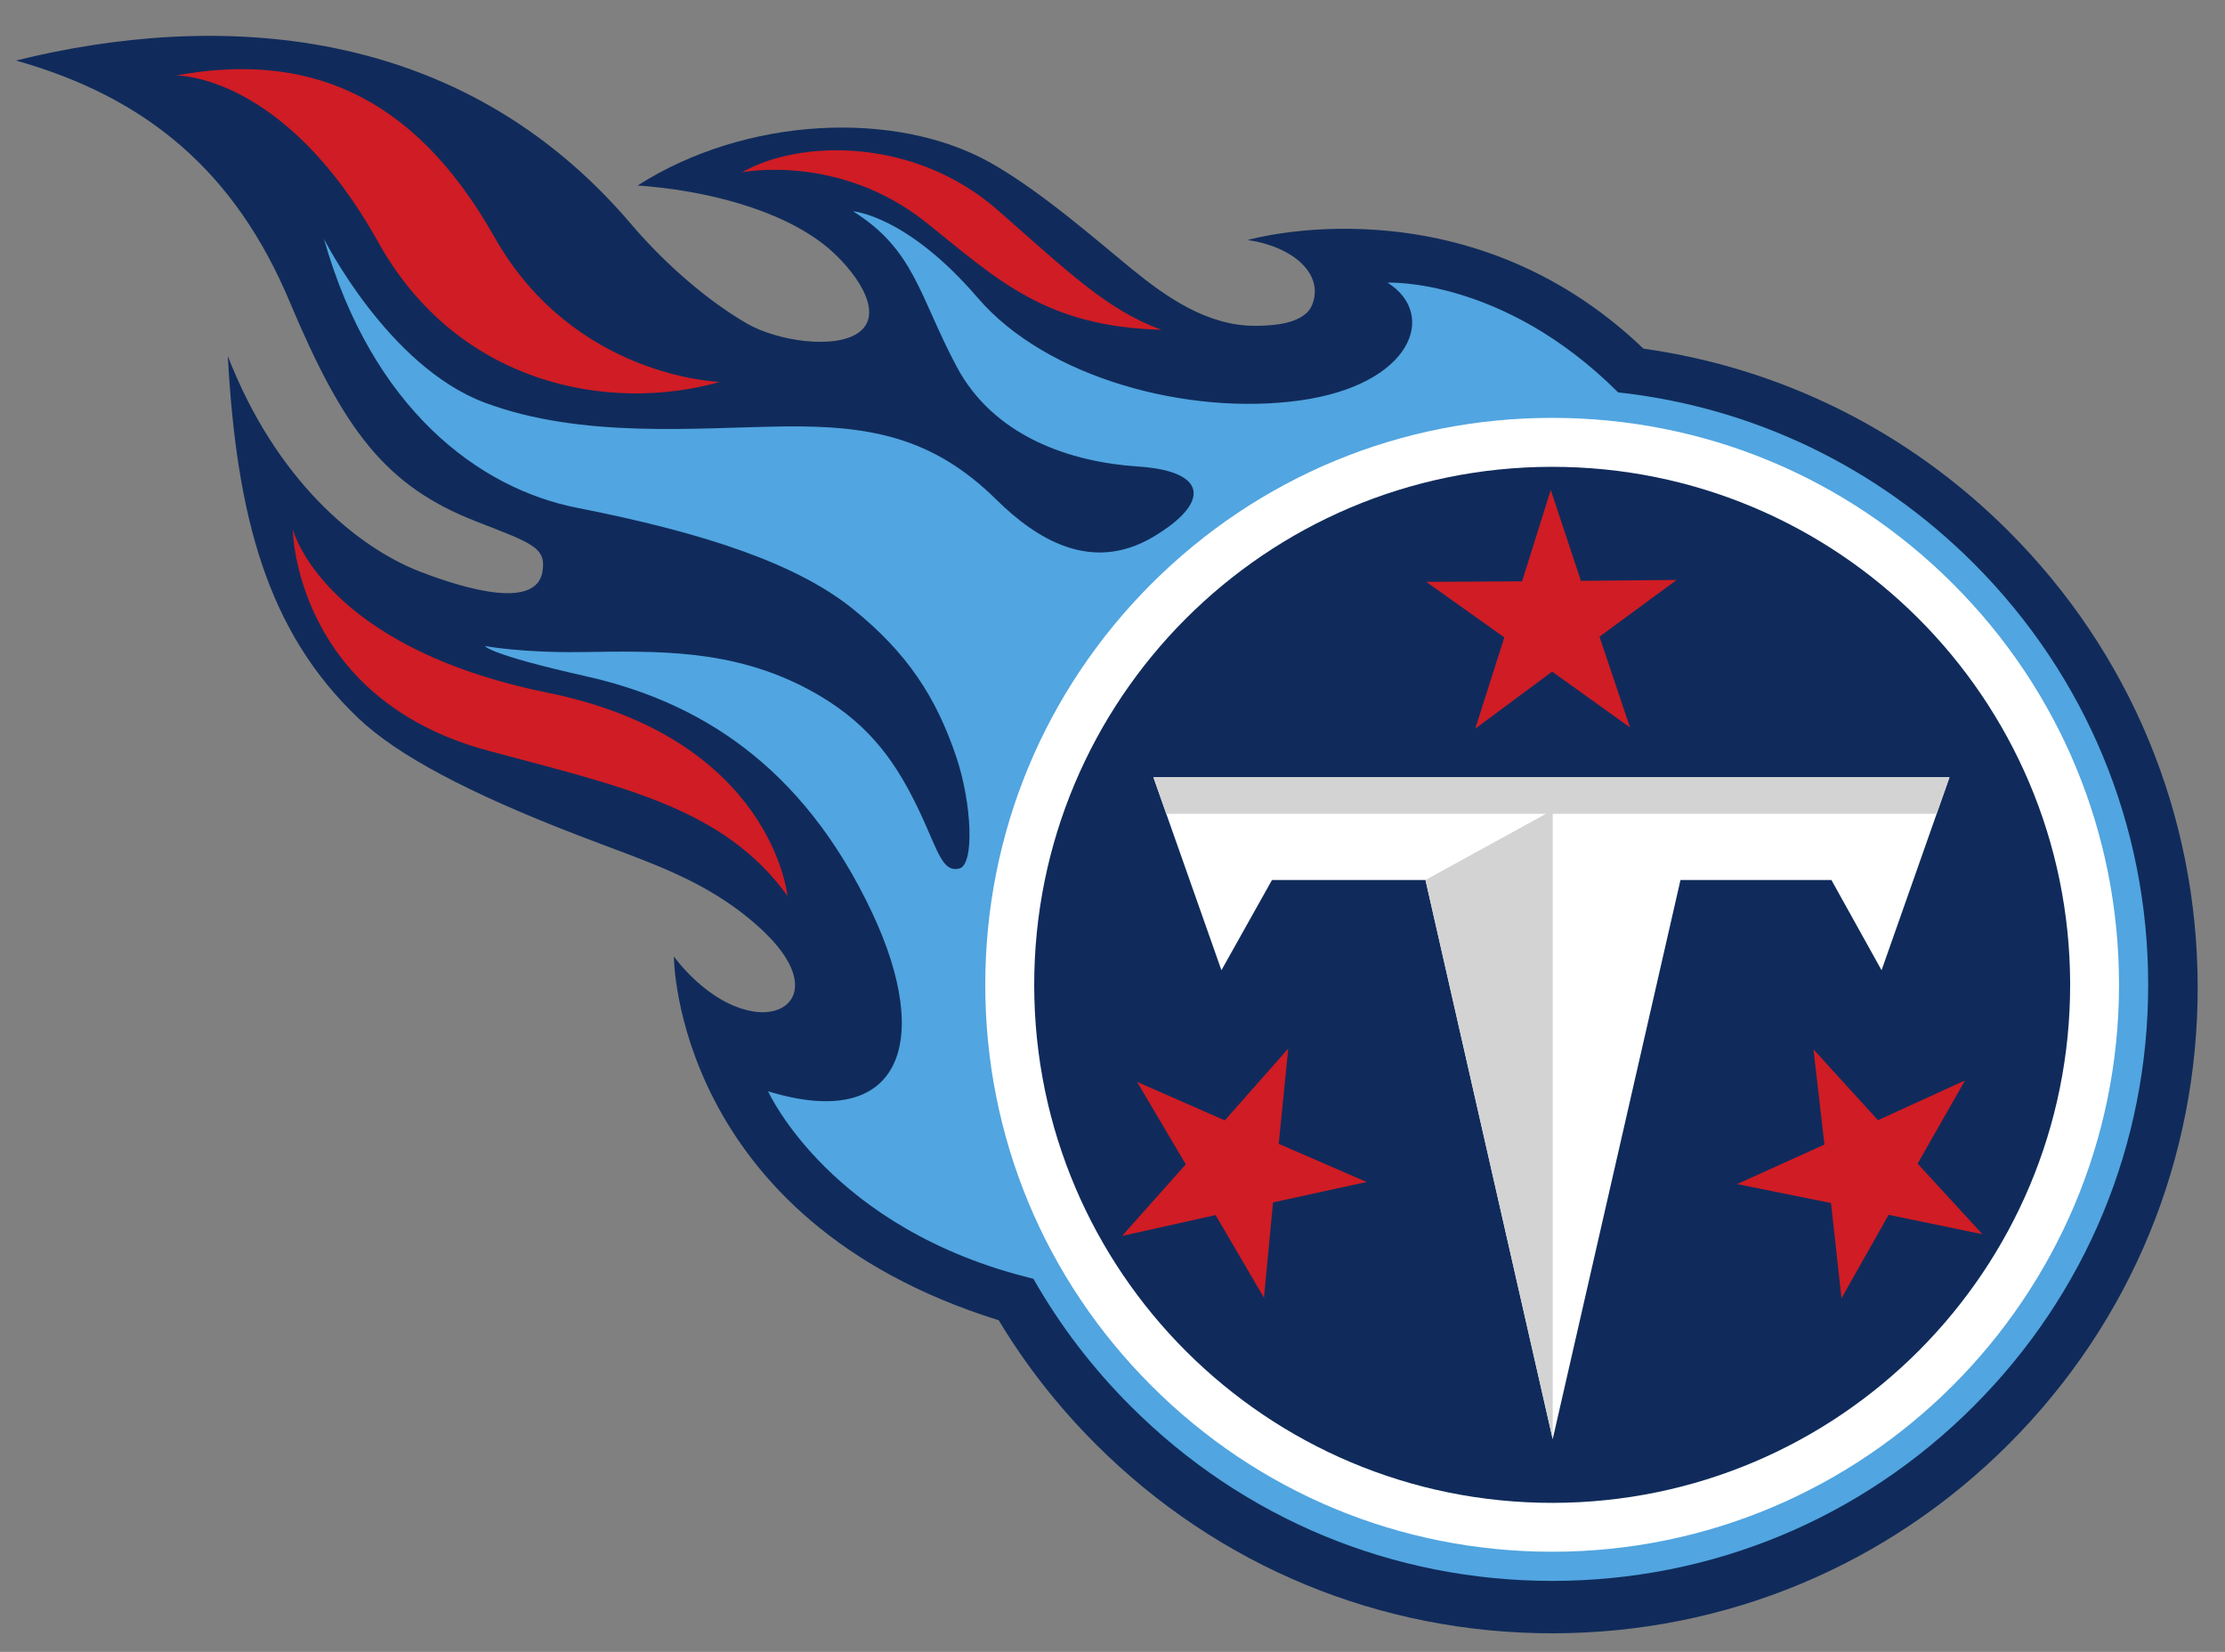 <?xml version="1.0" encoding="UTF-8" standalone="no"?>
<!-- Created with Inkscape (http://www.inkscape.org/) -->
<svg
   xmlns:svg="http://www.w3.org/2000/svg"
   xmlns="http://www.w3.org/2000/svg"
   version="1.0"
   width="717.874"
   height="532.913"
   id="svg2463"
   xml:space="preserve"><rect width="100%" height="100%" fill="#808080" stroke="none"/><defs
     id="defs2466"><clipPath
       id="clipPath2480"><path
         d="M 0,630 L 414,630 L 414,0 L 0,0 L 0,630 z"
         id="path2482" /></clipPath><clipPath
       id="clipPath2486"><path
         d="M 0,630.015 L 414,630.015 L 414,0.015 L 0,0.015 L 0,630.015 z"
         id="path2488" /></clipPath><clipPath
       id="clipPath2696"><path
         d="M 380.82,452.765 L 405,452.765 L 405,383.611 L 380.82,383.611 L 380.82,452.765 z"
         id="path2698" /></clipPath><clipPath
       id="clipPath3054"><path
         d="M 0,630 L 414,630 L 414,0 L 0,0 L 0,630 z"
         id="path3056" /></clipPath><clipPath
       id="clipPath3060"><path
         d="M 0,630.015 L 414,630.015 L 414,0.015 L 0,0.015 L 0,630.015 z"
         id="path3062" /></clipPath><clipPath
       id="clipPath3082"><path
         d="M 0,630 L 414,630 L 414,598.5 L 0,598.5 L 0,630 z"
         id="path3084" /></clipPath><clipPath
       id="clipPath3090"><path
         d="M 0,0.015 L 414,0.015 L 414,630.015 L 0,630.015 L 0,0.015 z"
         id="path3092" /></clipPath><clipPath
       id="clipPath3098"><path
         d="M 0,630 L 414,630 L 414,598.5 L 0,598.5 L 0,630 z"
         id="path3100" /></clipPath><clipPath
       id="clipPath3110"><path
         d="M 0,630 L 414,630 L 414,0 L 0,0 L 0,630 z"
         id="path3112" /></clipPath><clipPath
       id="clipPath3116"><path
         d="M 0,630.015 L 414,630.015 L 414,0.015 L 0,0.015 L 0,630.015 z"
         id="path3118" /></clipPath><clipPath
       id="clipPath3176"><path
         d="M 49.334,513.249 L 81.305,513.249 L 81.305,490.202 L 49.334,490.202 L 49.334,513.249 z"
         id="path3178" /></clipPath><clipPath
       id="clipPath3182"><path
         d="M 0,630 L 414,630 L 414,0 L 0,0 L 0,630 z"
         id="path3184" /></clipPath><clipPath
       id="clipPath3188"><path
         d="M 0,630.015 L 414,630.015 L 414,0.015 L 0,0.015 L 0,630.015 z"
         id="path3190" /></clipPath><clipPath
       id="clipPath3222"><path
         d="M 0,630 L 414,630 L 414,0 L 0,0 L 0,630 z"
         id="path3224" /></clipPath><clipPath
       id="clipPath3228"><path
         d="M 0,630.015 L 414,630.015 L 414,0.015 L 0,0.015 L 0,630.015 z"
         id="path3230" /></clipPath><clipPath
       id="clipPath3238"><path
         d="M 50.5,589.301 L 122.539,589.301 L 122.539,509.301 L 83.368,509.301 L 75.707,516.962 L 50.5,516.962 L 50.5,589.301"
         id="path3240" /></clipPath><clipPath
       id="clipPath3246"><path
         d="M 0,0.015 L 414,0.015 L 414,630.015 L 0,630.015 L 0,0.015 z"
         id="path3248" /></clipPath><clipPath
       id="clipPath3254"><path
         d="M 50.5,589.301 L 122.539,589.301 L 122.539,509.301 L 83.368,509.301 L 75.707,516.962 L 50.5,516.962 L 50.5,589.301"
         id="path3256" /></clipPath><clipPath
       id="clipPath3266"><path
         d="M 50,589.801 L 123.039,589.801 L 123.039,508.801 L 83.161,508.801 L 75.5,516.462 L 50,516.462 L 50,589.801"
         id="path3268" /></clipPath><clipPath
       id="clipPath3276"><path
         d="M 0,630 L 414,630 L 414,0 L 0,0 L 0,630 z"
         id="path3278" /></clipPath><clipPath
       id="clipPath3282"><path
         d="M 0,630.015 L 414,630.015 L 414,0.015 L 0,0.015 L 0,630.015 z"
         id="path3284" /></clipPath><clipPath
       id="clipPath3292"><path
         d="M -396,630 L 18,630 L 18,598.5 L -396,598.5 L -396,630 z"
         id="path3294" /></clipPath><clipPath
       id="clipPath3298"><path
         d="M 0,630 L 414,630 L 414,0 L 0,0 L 0,630 z"
         id="path3300" /></clipPath><clipPath
       id="clipPath3304"><path
         d="M 0,630.015 L 414,630.015 L 414,0.015 L 0,0.015 L 0,630.015 z"
         id="path3306" /></clipPath><clipPath
       id="clipPath3312"><path
         d="M 0,0.015 L 414,0.015 L 414,630.015 L 0,630.015 L 0,0.015 z"
         id="path3314" /></clipPath><clipPath
       id="clipPath3320"><path
         d="M -396,630 L 18,630 L 18,598.5 L -396,598.5 L -396,630 z"
         id="path3322" /></clipPath><clipPath
       id="clipPath3326"><path
         d="M 0,630 L 414,630 L 414,0 L 0,0 L 0,630 z"
         id="path3328" /></clipPath><clipPath
       id="clipPath3332"><path
         d="M 0,630.015 L 414,630.015 L 414,0.015 L 0,0.015 L 0,630.015 z"
         id="path3334" /></clipPath></defs><g
     transform="matrix(1.25,0,0,-1.25,-19.286,776.16)"
     id="g2472"><g
       transform="matrix(1.492,0,0,1.492,-19.764,-316.781)"
       id="g3398"><path
         d="M 370.963,536.708 C 353.653,553.963 331.686,564.842 307.903,568.182 C 276.914,597.841 239.438,586.975 239.438,586.975 C 247.38,585.797 252.646,581.057 250.609,575.819 C 249.265,572.34 243.499,572.16 240.866,572.132 C 232.481,572.049 225.26,577.177 219.495,581.875 C 213.494,586.754 203.695,595.416 194.922,600.35 C 178.596,609.524 152.651,608.388 133.886,596.4 C 145.112,595.637 158.611,592.408 166.677,585.742 C 171.167,582.014 176.891,574.53 172.207,571.023 C 168.091,567.947 157.96,569.54 152.818,572.52 C 144.627,577.26 137.268,584.439 132.847,589.636 C 103.146,624.645 61.055,626.599 26.338,618.02 C 49.123,611.617 64.326,598.645 73.709,576.276 C 83.106,553.907 90.396,544.386 105.876,538.329 C 115.564,534.532 118.183,533.839 117.421,529.542 C 116.299,523.25 104.837,526.272 96.078,529.681 C 85.42,533.853 71.367,545.342 62.996,566.907 C 64.52,539.008 69.842,519.231 85.572,504.263 C 92.253,497.902 104.518,491.332 123.727,483.945 C 135.979,479.219 145.68,476.378 154.814,468.187 C 165.457,458.652 160.925,452.346 153.857,453.538 C 145.874,454.896 140.164,463.059 140.164,463.059 C 140.164,463.059 140.178,417.601 196.364,400.111 C 201.034,392.349 206.689,385.115 213.272,378.559 C 234.394,357.493 262.459,345.921 292.284,345.962 C 322.109,346.004 350.132,357.673 371.199,378.795 C 392.251,399.917 403.823,427.968 403.782,457.793 C 403.74,487.618 392.085,515.642 370.963,536.708"
         id="path3194"
         style="fill:#102b5b;fill-opacity:1;fill-rule:nonzero;stroke:none" /><path
         d="M 365.017,531.053 C 348.262,547.809 326.752,558.079 303.524,560.615 C 283.552,580.531 263.623,579.602 263.623,579.602 C 272.368,574.114 267.864,561.904 248.405,559.215 C 229.127,556.554 204.652,563.082 192.733,576.969 C 180.439,591.286 171.167,591.937 171.167,591.937 C 181.825,585.271 182.588,577.288 189.06,565.119 C 195.518,552.937 208.837,548.557 220.437,547.795 C 232.661,547.005 232.952,541.475 223.098,535.627 C 212.357,529.251 202.836,535.28 195.934,542.085 C 185.013,552.854 174.133,554.919 159.11,554.725 C 144.086,554.531 124.226,552.563 107.456,558.841 C 90.687,565.119 79.627,587.183 79.627,587.183 C 87.929,557.885 106.348,543.998 123.45,540.644 C 146.041,536.209 161.646,530.831 171.209,523.098 C 180.536,515.531 185.498,507.991 189.018,497.569 C 191.721,489.545 192.206,478.887 189.531,478.249 C 186.413,477.501 185.775,481.797 182.102,489.281 C 178.042,497.541 173.205,504.028 163.448,509.239 C 150.212,516.293 137.268,515.877 124.074,515.697 C 113.61,515.558 107.484,516.75 107.484,516.75 C 107.484,516.75 107.914,515.337 124.961,511.512 C 143.948,507.257 162.311,496.543 174.535,470.46 C 184.93,448.272 179.497,432.652 156.463,439.72 C 156.463,439.72 167.218,415.799 202.365,407.29 C 206.897,399.307 212.537,391.892 219.204,385.24 C 238.676,365.753 264.565,355.026 292.118,355.026 C 319.656,355.026 345.545,365.753 365.017,385.24 C 384.49,404.712 395.217,430.601 395.217,458.139 C 395.217,485.678 384.49,511.567 365.017,531.053"
         id="path3196"
         style="fill:#51a5e0;fill-opacity:1;fill-rule:nonzero;stroke:none" /><path
         d="M 292.118,556.208 C 318.312,556.208 342.926,546.007 361.456,527.491 C 379.985,508.961 390.172,484.333 390.172,458.139 C 390.172,404.06 346.183,360.071 292.118,360.071 C 265.91,360.071 241.295,370.271 222.766,388.801 C 204.25,407.317 194.035,431.945 194.035,458.139 C 194.035,484.333 204.25,508.961 222.766,527.491 C 241.295,546.007 265.91,556.208 292.118,556.208"
         id="path3198"
         style="fill:#ffffff;fill-opacity:1;fill-rule:nonzero;stroke:none" /><path
         d="M 292.242,368.525 C 242.751,368.456 202.573,408.523 202.503,458.001 C 202.434,507.492 242.487,547.67 291.979,547.74 C 341.47,547.823 381.649,507.756 381.718,458.264 C 381.787,408.773 341.72,368.608 292.242,368.525"
         id="path3200"
         style="fill:#102b5b;fill-opacity:1;fill-rule:nonzero;stroke:none" /><path
         d="M 270.192,476.267 L 243.638,476.267 L 234.892,460.662 L 223.126,494.035 L 360.846,494.035 L 349.093,460.662 L 340.417,476.267 L 314.306,476.267 L 292.201,379.543 L 270.192,476.267"
         id="path3202"
         style="fill:#ffffff;fill-opacity:1;fill-rule:nonzero;stroke:none" /><path
         d="M 360.846,494.035 L 223.126,494.035 L 225.357,487.715 L 291.023,487.715 L 270.192,476.267 L 292.201,379.557 L 292.201,487.715 L 358.614,487.715 L 360.846,494.035"
         id="path3204"
         style="fill:#d3d3d3;fill-opacity:1;fill-rule:nonzero;stroke:none" /><path
         d="M 224.498,571.439 C 204.527,572.007 196.378,579.921 183.973,589.886 C 168.798,602.082 151.958,598.686 151.958,598.686 C 162.048,604.452 181.881,604.688 196.156,592.173 C 208.906,580.974 215.171,574.904 224.498,571.439"
         id="path3206"
         style="fill:#d01c24;fill-opacity:1;fill-rule:nonzero;stroke:none" /><path
         d="M 54.029,615.428 C 54.029,615.428 72.711,615.872 89.037,586.573 C 102.772,561.932 128.966,556.998 148.133,562.431 C 148.133,562.431 122.882,563.082 109.078,587.557 C 94.955,612.573 76.287,619.545 54.029,615.428"
         id="path3208"
         style="fill:#d01c24;fill-opacity:1;fill-rule:nonzero;stroke:none" /><path
         d="M 159.817,473.523 C 159.817,473.523 157.17,500.757 118.35,508.657 C 79.28,516.612 74.236,536.943 74.236,536.943 C 74.236,536.943 74.499,507.617 108.135,498.609 C 131.613,492.303 148.84,488.699 159.817,473.523"
         id="path3210"
         style="fill:#d01c24;fill-opacity:1;fill-rule:nonzero;stroke:none" /><path
         d="M 305.575,502.655 L 300.294,518.358 L 313.641,528.17 L 297.079,528.018 L 291.868,543.748 L 286.906,527.935 L 270.331,527.838 L 283.83,518.233 L 278.799,502.448 L 292.104,512.315 L 305.575,502.655"
         id="path3212"
         style="fill:#d01c24;fill-opacity:1;fill-rule:nonzero;stroke:none" /><path
         d="M 246.451,447.107 L 235.475,434.689 L 220.299,441.342 L 228.725,427.081 L 217.707,414.704 L 233.881,418.308 L 242.252,404.005 L 243.818,420.498 L 260.006,424.032 L 244.802,430.629 L 246.451,447.107"
         id="path3214"
         style="fill:#d01c24;fill-opacity:1;fill-rule:nonzero;stroke:none" /><path
         d="M 324.105,423.671 L 340.348,420.387 L 342.163,403.922 L 350.313,418.349 L 366.542,414.995 L 355.33,427.205 L 363.534,441.605 L 348.469,434.717 L 337.313,446.969 L 339.211,430.504 L 324.105,423.671"
         id="path3216"
         style="fill:#d01c24;fill-opacity:1;fill-rule:nonzero;stroke:none" /></g></g></svg>